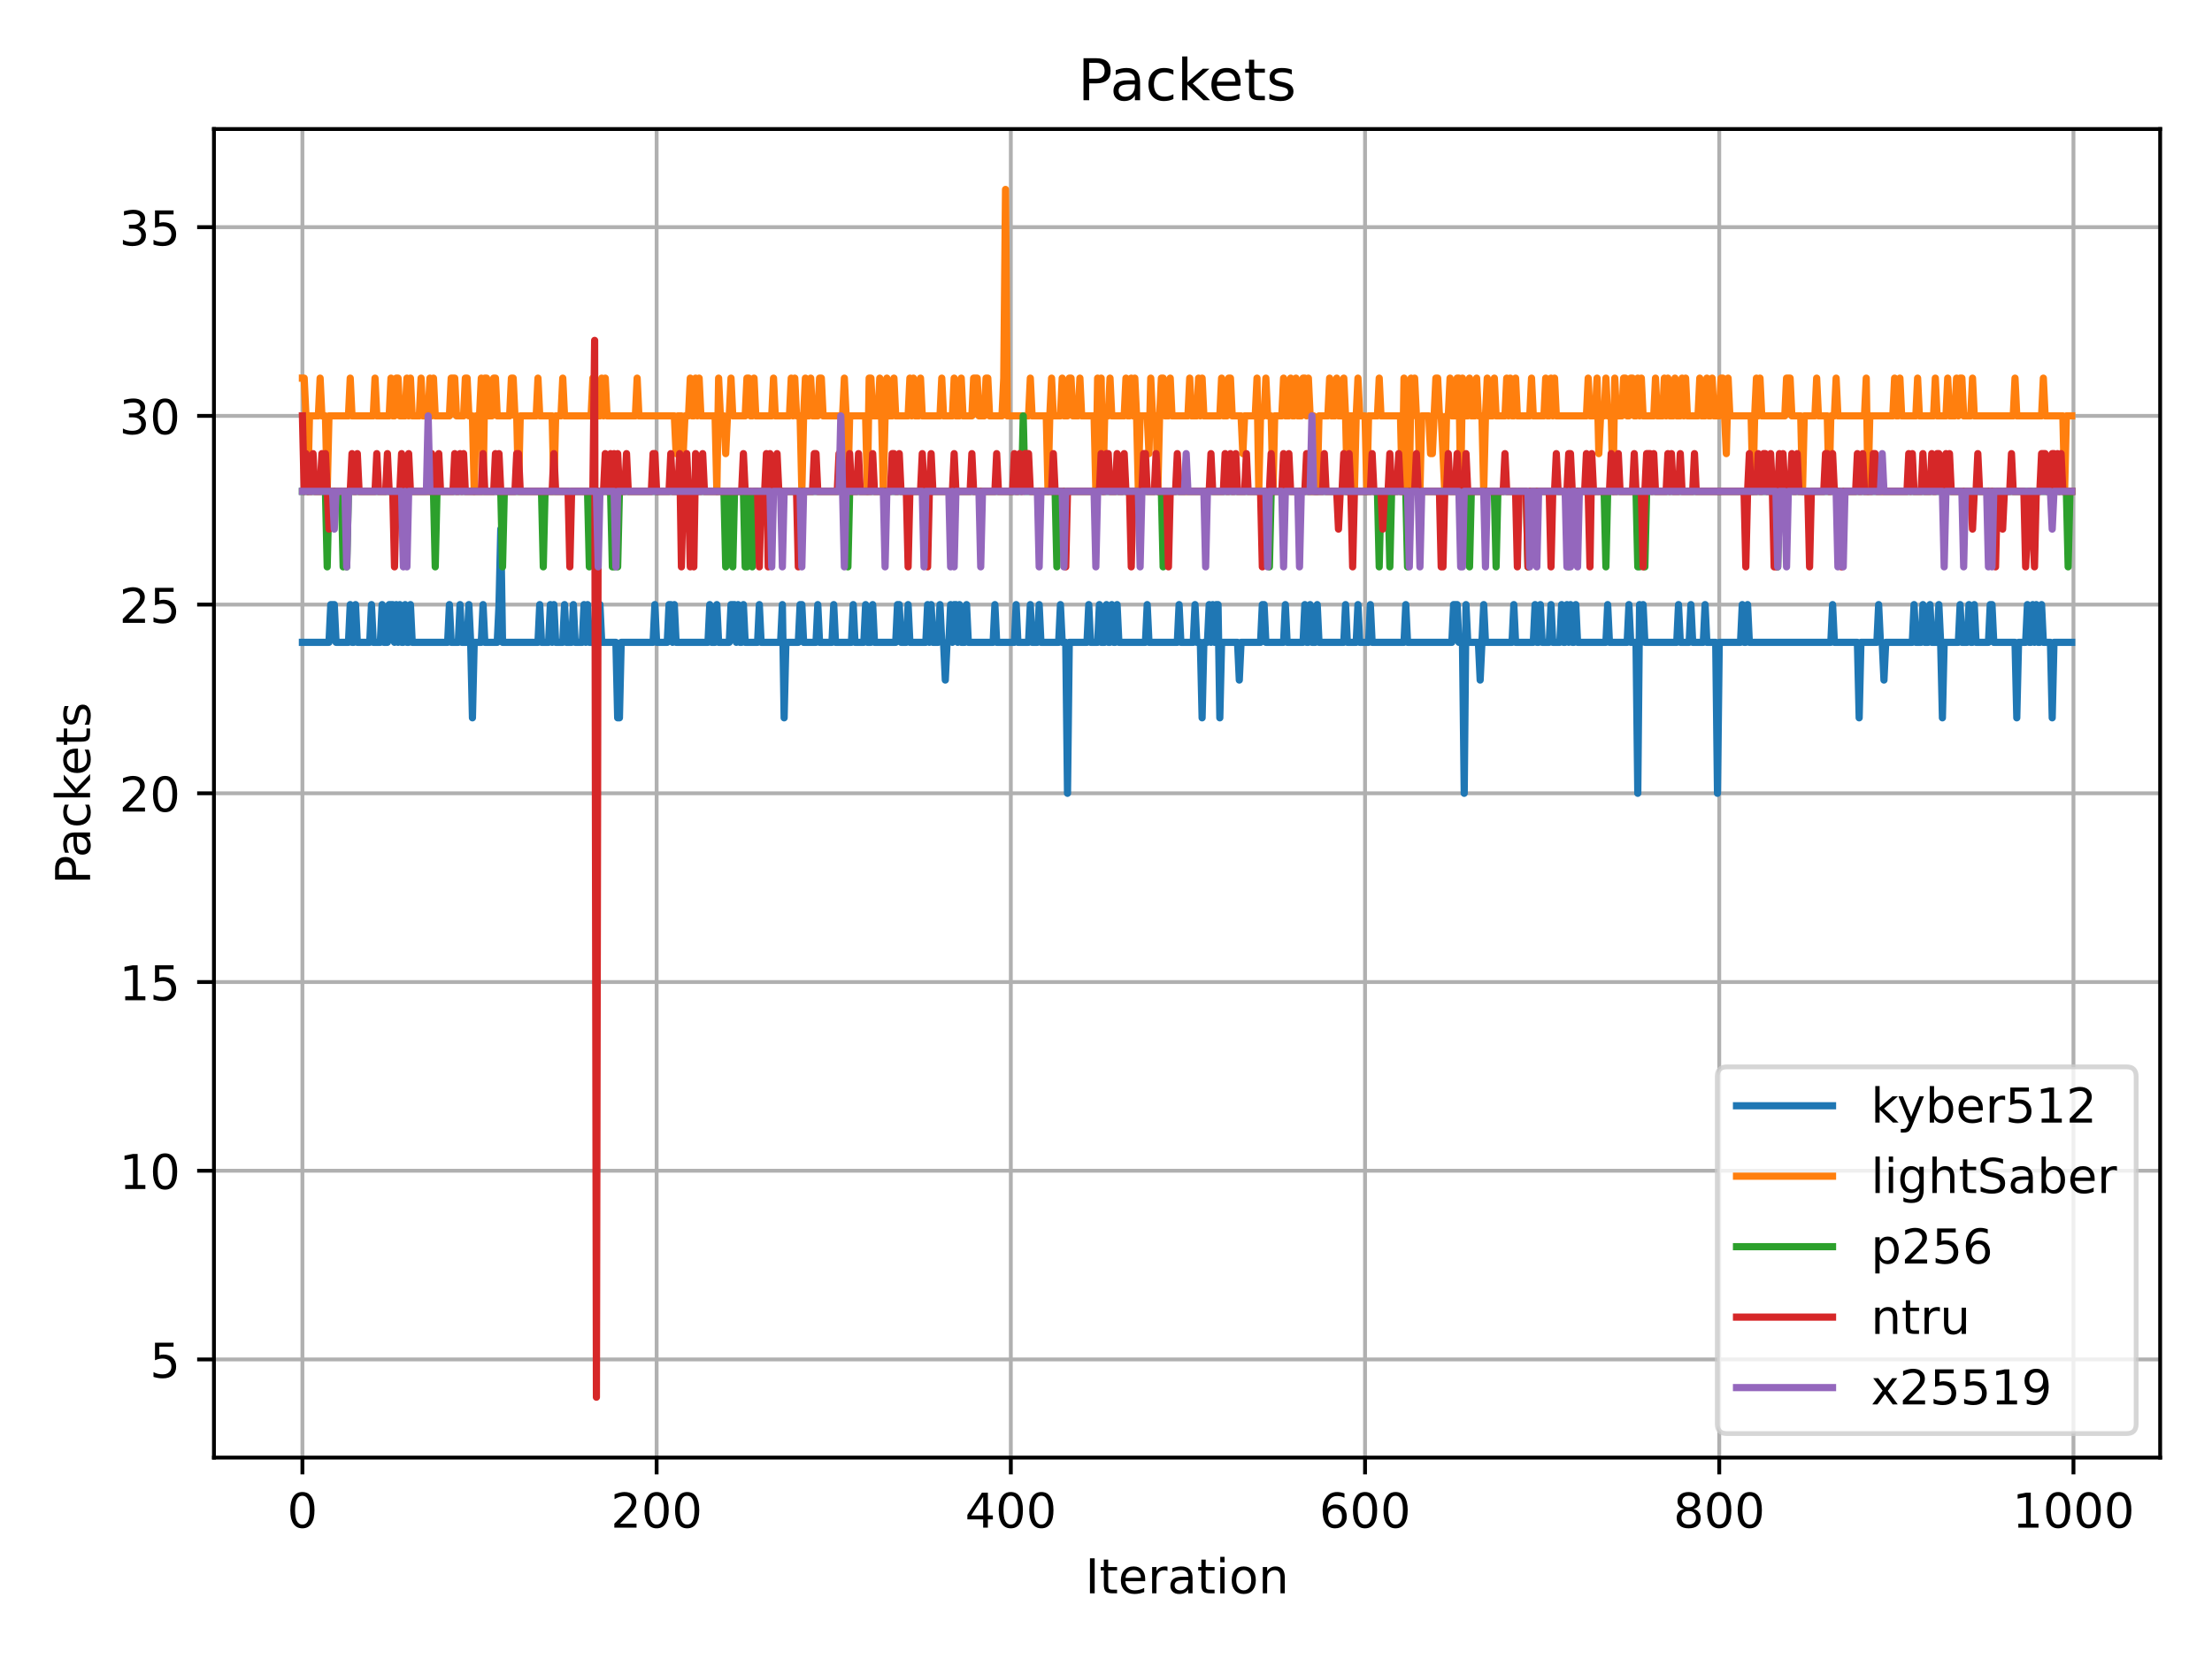 <?xml version="1.0" encoding="utf-8" standalone="no"?>
<!DOCTYPE svg PUBLIC "-//W3C//DTD SVG 1.1//EN"
  "http://www.w3.org/Graphics/SVG/1.1/DTD/svg11.dtd">
<!-- Created with matplotlib (https://matplotlib.org/) -->
<svg height="345.6pt" version="1.1" viewBox="0 0 460.8 345.6" width="460.8pt" xmlns="http://www.w3.org/2000/svg" xmlns:xlink="http://www.w3.org/1999/xlink">
 <defs>
  <style type="text/css">*{stroke-linecap:butt;stroke-linejoin:round;}</style>
 </defs>
 <g id="figure_1">
  <g id="patch_1">
   <path d="M 0 345.6 
L 460.8 345.6 
L 460.8 0 
L 0 0 
z
" style="fill:#ffffff;"/>
  </g>
  <g id="axes_1">
   <g id="patch_2">
    <path d="M 44.57 303.64 
L 450 303.64 
L 450 26.88 
L 44.57 26.88 
z
" style="fill:#ffffff;"/>
   </g>
   <g id="matplotlib.axis_1">
    <g id="xtick_1">
     <g id="line2d_1">
      <path clip-path="url(#p9986621006)" d="M 62.999 303.64 
L 62.999 26.88 
" style="fill:none;stroke:#b0b0b0;stroke-linecap:square;stroke-width:0.8;"/>
     </g>
     <g id="line2d_2">
      <defs>
       <path d="M 0 0 
L 0 3.5 
" id="mf561b38c52" style="stroke:#000000;stroke-width:0.8;"/>
      </defs>
      <g>
       <use style="stroke:#000000;stroke-width:0.8;" x="62.999" xlink:href="#mf561b38c52" y="303.64"/>
      </g>
     </g>
     <g id="text_1">
      <!-- 0 -->
      <g transform="translate(59.817 318.238)scale(0.1 -0.1)">
       <defs>
        <path d="M 31.781 66.406 
Q 24.172 66.406 20.328 58.906 
Q 16.5 51.422 16.5 36.375 
Q 16.5 21.391 20.328 13.891 
Q 24.172 6.391 31.781 6.391 
Q 39.453 6.391 43.281 13.891 
Q 47.125 21.391 47.125 36.375 
Q 47.125 51.422 43.281 58.906 
Q 39.453 66.406 31.781 66.406 
z
M 31.781 74.219 
Q 44.047 74.219 50.516 64.516 
Q 56.984 54.828 56.984 36.375 
Q 56.984 17.969 50.516 8.266 
Q 44.047 -1.422 31.781 -1.422 
Q 19.531 -1.422 13.062 8.266 
Q 6.594 17.969 6.594 36.375 
Q 6.594 54.828 13.062 64.516 
Q 19.531 74.219 31.781 74.219 
z
" id="DejaVuSans-48"/>
       </defs>
       <use xlink:href="#DejaVuSans-48"/>
      </g>
     </g>
    </g>
    <g id="xtick_2">
     <g id="line2d_3">
      <path clip-path="url(#p9986621006)" d="M 136.787 303.64 
L 136.787 26.88 
" style="fill:none;stroke:#b0b0b0;stroke-linecap:square;stroke-width:0.8;"/>
     </g>
     <g id="line2d_4">
      <g>
       <use style="stroke:#000000;stroke-width:0.8;" x="136.787" xlink:href="#mf561b38c52" y="303.64"/>
      </g>
     </g>
     <g id="text_2">
      <!-- 200 -->
      <g transform="translate(127.243 318.238)scale(0.1 -0.1)">
       <defs>
        <path d="M 19.188 8.297 
L 53.609 8.297 
L 53.609 0 
L 7.328 0 
L 7.328 8.297 
Q 12.938 14.109 22.625 23.891 
Q 32.328 33.688 34.812 36.531 
Q 39.547 41.844 41.422 45.531 
Q 43.312 49.219 43.312 52.781 
Q 43.312 58.594 39.234 62.25 
Q 35.156 65.922 28.609 65.922 
Q 23.969 65.922 18.812 64.312 
Q 13.672 62.703 7.812 59.422 
L 7.812 69.391 
Q 13.766 71.781 18.938 73 
Q 24.125 74.219 28.422 74.219 
Q 39.75 74.219 46.484 68.547 
Q 53.219 62.891 53.219 53.422 
Q 53.219 48.922 51.531 44.891 
Q 49.859 40.875 45.406 35.406 
Q 44.188 33.984 37.641 27.219 
Q 31.109 20.453 19.188 8.297 
z
" id="DejaVuSans-50"/>
       </defs>
       <use xlink:href="#DejaVuSans-50"/>
       <use x="63.623" xlink:href="#DejaVuSans-48"/>
       <use x="127.246" xlink:href="#DejaVuSans-48"/>
      </g>
     </g>
    </g>
    <g id="xtick_3">
     <g id="line2d_5">
      <path clip-path="url(#p9986621006)" d="M 210.575 303.64 
L 210.575 26.88 
" style="fill:none;stroke:#b0b0b0;stroke-linecap:square;stroke-width:0.8;"/>
     </g>
     <g id="line2d_6">
      <g>
       <use style="stroke:#000000;stroke-width:0.8;" x="210.575" xlink:href="#mf561b38c52" y="303.64"/>
      </g>
     </g>
     <g id="text_3">
      <!-- 400 -->
      <g transform="translate(201.032 318.238)scale(0.1 -0.1)">
       <defs>
        <path d="M 37.797 64.312 
L 12.891 25.391 
L 37.797 25.391 
z
M 35.203 72.906 
L 47.609 72.906 
L 47.609 25.391 
L 58.016 25.391 
L 58.016 17.188 
L 47.609 17.188 
L 47.609 0 
L 37.797 0 
L 37.797 17.188 
L 4.891 17.188 
L 4.891 26.703 
z
" id="DejaVuSans-52"/>
       </defs>
       <use xlink:href="#DejaVuSans-52"/>
       <use x="63.623" xlink:href="#DejaVuSans-48"/>
       <use x="127.246" xlink:href="#DejaVuSans-48"/>
      </g>
     </g>
    </g>
    <g id="xtick_4">
     <g id="line2d_7">
      <path clip-path="url(#p9986621006)" d="M 284.364 303.64 
L 284.364 26.88 
" style="fill:none;stroke:#b0b0b0;stroke-linecap:square;stroke-width:0.8;"/>
     </g>
     <g id="line2d_8">
      <g>
       <use style="stroke:#000000;stroke-width:0.8;" x="284.364" xlink:href="#mf561b38c52" y="303.64"/>
      </g>
     </g>
     <g id="text_4">
      <!-- 600 -->
      <g transform="translate(274.82 318.238)scale(0.1 -0.1)">
       <defs>
        <path d="M 33.016 40.375 
Q 26.375 40.375 22.484 35.828 
Q 18.609 31.297 18.609 23.391 
Q 18.609 15.531 22.484 10.953 
Q 26.375 6.391 33.016 6.391 
Q 39.656 6.391 43.531 10.953 
Q 47.406 15.531 47.406 23.391 
Q 47.406 31.297 43.531 35.828 
Q 39.656 40.375 33.016 40.375 
z
M 52.594 71.297 
L 52.594 62.312 
Q 48.875 64.062 45.094 64.984 
Q 41.312 65.922 37.594 65.922 
Q 27.828 65.922 22.672 59.328 
Q 17.531 52.734 16.797 39.406 
Q 19.672 43.656 24.016 45.922 
Q 28.375 48.188 33.594 48.188 
Q 44.578 48.188 50.953 41.516 
Q 57.328 34.859 57.328 23.391 
Q 57.328 12.156 50.688 5.359 
Q 44.047 -1.422 33.016 -1.422 
Q 20.359 -1.422 13.672 8.266 
Q 6.984 17.969 6.984 36.375 
Q 6.984 53.656 15.188 63.938 
Q 23.391 74.219 37.203 74.219 
Q 40.922 74.219 44.703 73.484 
Q 48.484 72.75 52.594 71.297 
z
" id="DejaVuSans-54"/>
       </defs>
       <use xlink:href="#DejaVuSans-54"/>
       <use x="63.623" xlink:href="#DejaVuSans-48"/>
       <use x="127.246" xlink:href="#DejaVuSans-48"/>
      </g>
     </g>
    </g>
    <g id="xtick_5">
     <g id="line2d_9">
      <path clip-path="url(#p9986621006)" d="M 358.152 303.64 
L 358.152 26.88 
" style="fill:none;stroke:#b0b0b0;stroke-linecap:square;stroke-width:0.8;"/>
     </g>
     <g id="line2d_10">
      <g>
       <use style="stroke:#000000;stroke-width:0.8;" x="358.152" xlink:href="#mf561b38c52" y="303.64"/>
      </g>
     </g>
     <g id="text_5">
      <!-- 800 -->
      <g transform="translate(348.608 318.238)scale(0.1 -0.1)">
       <defs>
        <path d="M 31.781 34.625 
Q 24.75 34.625 20.719 30.859 
Q 16.703 27.094 16.703 20.516 
Q 16.703 13.922 20.719 10.156 
Q 24.75 6.391 31.781 6.391 
Q 38.812 6.391 42.859 10.172 
Q 46.922 13.969 46.922 20.516 
Q 46.922 27.094 42.891 30.859 
Q 38.875 34.625 31.781 34.625 
z
M 21.922 38.812 
Q 15.578 40.375 12.031 44.719 
Q 8.5 49.078 8.5 55.328 
Q 8.5 64.062 14.719 69.141 
Q 20.953 74.219 31.781 74.219 
Q 42.672 74.219 48.875 69.141 
Q 55.078 64.062 55.078 55.328 
Q 55.078 49.078 51.531 44.719 
Q 48 40.375 41.703 38.812 
Q 48.828 37.156 52.797 32.312 
Q 56.781 27.484 56.781 20.516 
Q 56.781 9.906 50.312 4.234 
Q 43.844 -1.422 31.781 -1.422 
Q 19.734 -1.422 13.25 4.234 
Q 6.781 9.906 6.781 20.516 
Q 6.781 27.484 10.781 32.312 
Q 14.797 37.156 21.922 38.812 
z
M 18.312 54.391 
Q 18.312 48.734 21.844 45.562 
Q 25.391 42.391 31.781 42.391 
Q 38.141 42.391 41.719 45.562 
Q 45.312 48.734 45.312 54.391 
Q 45.312 60.062 41.719 63.234 
Q 38.141 66.406 31.781 66.406 
Q 25.391 66.406 21.844 63.234 
Q 18.312 60.062 18.312 54.391 
z
" id="DejaVuSans-56"/>
       </defs>
       <use xlink:href="#DejaVuSans-56"/>
       <use x="63.623" xlink:href="#DejaVuSans-48"/>
       <use x="127.246" xlink:href="#DejaVuSans-48"/>
      </g>
     </g>
    </g>
    <g id="xtick_6">
     <g id="line2d_11">
      <path clip-path="url(#p9986621006)" d="M 431.94 303.64 
L 431.94 26.88 
" style="fill:none;stroke:#b0b0b0;stroke-linecap:square;stroke-width:0.8;"/>
     </g>
     <g id="line2d_12">
      <g>
       <use style="stroke:#000000;stroke-width:0.8;" x="431.94" xlink:href="#mf561b38c52" y="303.64"/>
      </g>
     </g>
     <g id="text_6">
      <!-- 1000 -->
      <g transform="translate(419.215 318.238)scale(0.1 -0.1)">
       <defs>
        <path d="M 12.406 8.297 
L 28.516 8.297 
L 28.516 63.922 
L 10.984 60.406 
L 10.984 69.391 
L 28.422 72.906 
L 38.281 72.906 
L 38.281 8.297 
L 54.391 8.297 
L 54.391 0 
L 12.406 0 
z
" id="DejaVuSans-49"/>
       </defs>
       <use xlink:href="#DejaVuSans-49"/>
       <use x="63.623" xlink:href="#DejaVuSans-48"/>
       <use x="127.246" xlink:href="#DejaVuSans-48"/>
       <use x="190.869" xlink:href="#DejaVuSans-48"/>
      </g>
     </g>
    </g>
    <g id="text_7">
     <!-- Iteration -->
     <g transform="translate(226.076 331.917)scale(0.1 -0.1)">
      <defs>
       <path d="M 9.812 72.906 
L 19.672 72.906 
L 19.672 0 
L 9.812 0 
z
" id="DejaVuSans-73"/>
       <path d="M 18.312 70.219 
L 18.312 54.688 
L 36.812 54.688 
L 36.812 47.703 
L 18.312 47.703 
L 18.312 18.016 
Q 18.312 11.328 20.141 9.422 
Q 21.969 7.516 27.594 7.516 
L 36.812 7.516 
L 36.812 0 
L 27.594 0 
Q 17.188 0 13.234 3.875 
Q 9.281 7.766 9.281 18.016 
L 9.281 47.703 
L 2.688 47.703 
L 2.688 54.688 
L 9.281 54.688 
L 9.281 70.219 
z
" id="DejaVuSans-116"/>
       <path d="M 56.203 29.594 
L 56.203 25.203 
L 14.891 25.203 
Q 15.484 15.922 20.484 11.062 
Q 25.484 6.203 34.422 6.203 
Q 39.594 6.203 44.453 7.469 
Q 49.312 8.734 54.109 11.281 
L 54.109 2.781 
Q 49.266 0.734 44.188 -0.344 
Q 39.109 -1.422 33.891 -1.422 
Q 20.797 -1.422 13.156 6.188 
Q 5.516 13.812 5.516 26.812 
Q 5.516 40.234 12.766 48.109 
Q 20.016 56 32.328 56 
Q 43.359 56 49.781 48.891 
Q 56.203 41.797 56.203 29.594 
z
M 47.219 32.234 
Q 47.125 39.594 43.094 43.984 
Q 39.062 48.391 32.422 48.391 
Q 24.906 48.391 20.391 44.141 
Q 15.875 39.891 15.188 32.172 
z
" id="DejaVuSans-101"/>
       <path d="M 41.109 46.297 
Q 39.594 47.172 37.812 47.578 
Q 36.031 48 33.891 48 
Q 26.266 48 22.188 43.047 
Q 18.109 38.094 18.109 28.812 
L 18.109 0 
L 9.078 0 
L 9.078 54.688 
L 18.109 54.688 
L 18.109 46.188 
Q 20.953 51.172 25.484 53.578 
Q 30.031 56 36.531 56 
Q 37.453 56 38.578 55.875 
Q 39.703 55.766 41.062 55.516 
z
" id="DejaVuSans-114"/>
       <path d="M 34.281 27.484 
Q 23.391 27.484 19.188 25 
Q 14.984 22.516 14.984 16.5 
Q 14.984 11.719 18.141 8.906 
Q 21.297 6.109 26.703 6.109 
Q 34.188 6.109 38.703 11.406 
Q 43.219 16.703 43.219 25.484 
L 43.219 27.484 
z
M 52.203 31.203 
L 52.203 0 
L 43.219 0 
L 43.219 8.297 
Q 40.141 3.328 35.547 0.953 
Q 30.953 -1.422 24.312 -1.422 
Q 15.922 -1.422 10.953 3.297 
Q 6 8.016 6 15.922 
Q 6 25.141 12.172 29.828 
Q 18.359 34.516 30.609 34.516 
L 43.219 34.516 
L 43.219 35.406 
Q 43.219 41.609 39.141 45 
Q 35.062 48.391 27.688 48.391 
Q 23 48.391 18.547 47.266 
Q 14.109 46.141 10.016 43.891 
L 10.016 52.203 
Q 14.938 54.109 19.578 55.047 
Q 24.219 56 28.609 56 
Q 40.484 56 46.344 49.844 
Q 52.203 43.703 52.203 31.203 
z
" id="DejaVuSans-97"/>
       <path d="M 9.422 54.688 
L 18.406 54.688 
L 18.406 0 
L 9.422 0 
z
M 9.422 75.984 
L 18.406 75.984 
L 18.406 64.594 
L 9.422 64.594 
z
" id="DejaVuSans-105"/>
       <path d="M 30.609 48.391 
Q 23.391 48.391 19.188 42.75 
Q 14.984 37.109 14.984 27.297 
Q 14.984 17.484 19.156 11.844 
Q 23.344 6.203 30.609 6.203 
Q 37.797 6.203 41.984 11.859 
Q 46.188 17.531 46.188 27.297 
Q 46.188 37.016 41.984 42.703 
Q 37.797 48.391 30.609 48.391 
z
M 30.609 56 
Q 42.328 56 49.016 48.375 
Q 55.719 40.766 55.719 27.297 
Q 55.719 13.875 49.016 6.219 
Q 42.328 -1.422 30.609 -1.422 
Q 18.844 -1.422 12.172 6.219 
Q 5.516 13.875 5.516 27.297 
Q 5.516 40.766 12.172 48.375 
Q 18.844 56 30.609 56 
z
" id="DejaVuSans-111"/>
       <path d="M 54.891 33.016 
L 54.891 0 
L 45.906 0 
L 45.906 32.719 
Q 45.906 40.484 42.875 44.328 
Q 39.844 48.188 33.797 48.188 
Q 26.516 48.188 22.312 43.547 
Q 18.109 38.922 18.109 30.906 
L 18.109 0 
L 9.078 0 
L 9.078 54.688 
L 18.109 54.688 
L 18.109 46.188 
Q 21.344 51.125 25.703 53.562 
Q 30.078 56 35.797 56 
Q 45.219 56 50.047 50.172 
Q 54.891 44.344 54.891 33.016 
z
" id="DejaVuSans-110"/>
      </defs>
      <use xlink:href="#DejaVuSans-73"/>
      <use x="29.492" xlink:href="#DejaVuSans-116"/>
      <use x="68.701" xlink:href="#DejaVuSans-101"/>
      <use x="130.225" xlink:href="#DejaVuSans-114"/>
      <use x="171.338" xlink:href="#DejaVuSans-97"/>
      <use x="232.617" xlink:href="#DejaVuSans-116"/>
      <use x="271.826" xlink:href="#DejaVuSans-105"/>
      <use x="299.609" xlink:href="#DejaVuSans-111"/>
      <use x="360.791" xlink:href="#DejaVuSans-110"/>
     </g>
    </g>
   </g>
   <g id="matplotlib.axis_2">
    <g id="ytick_1">
     <g id="line2d_13">
      <path clip-path="url(#p9986621006)" d="M 44.57 283.197 
L 450 283.197 
" style="fill:none;stroke:#b0b0b0;stroke-linecap:square;stroke-width:0.8;"/>
     </g>
     <g id="line2d_14">
      <defs>
       <path d="M 0 0 
L -3.5 0 
" id="m80799deb77" style="stroke:#000000;stroke-width:0.8;"/>
      </defs>
      <g>
       <use style="stroke:#000000;stroke-width:0.8;" x="44.57" xlink:href="#m80799deb77" y="283.197"/>
      </g>
     </g>
     <g id="text_8">
      <!-- 5 -->
      <g transform="translate(31.207 286.997)scale(0.1 -0.1)">
       <defs>
        <path d="M 10.797 72.906 
L 49.516 72.906 
L 49.516 64.594 
L 19.828 64.594 
L 19.828 46.734 
Q 21.969 47.469 24.109 47.828 
Q 26.266 48.188 28.422 48.188 
Q 40.625 48.188 47.75 41.5 
Q 54.891 34.812 54.891 23.391 
Q 54.891 11.625 47.562 5.094 
Q 40.234 -1.422 26.906 -1.422 
Q 22.312 -1.422 17.547 -0.641 
Q 12.797 0.141 7.719 1.703 
L 7.719 11.625 
Q 12.109 9.234 16.797 8.062 
Q 21.484 6.891 26.703 6.891 
Q 35.156 6.891 40.078 11.328 
Q 45.016 15.766 45.016 23.391 
Q 45.016 31 40.078 35.438 
Q 35.156 39.891 26.703 39.891 
Q 22.75 39.891 18.812 39.016 
Q 14.891 38.141 10.797 36.281 
z
" id="DejaVuSans-53"/>
       </defs>
       <use xlink:href="#DejaVuSans-53"/>
      </g>
     </g>
    </g>
    <g id="ytick_2">
     <g id="line2d_15">
      <path clip-path="url(#p9986621006)" d="M 44.57 243.885 
L 450 243.885 
" style="fill:none;stroke:#b0b0b0;stroke-linecap:square;stroke-width:0.8;"/>
     </g>
     <g id="line2d_16">
      <g>
       <use style="stroke:#000000;stroke-width:0.8;" x="44.57" xlink:href="#m80799deb77" y="243.885"/>
      </g>
     </g>
     <g id="text_9">
      <!-- 10 -->
      <g transform="translate(24.845 247.684)scale(0.1 -0.1)">
       <use xlink:href="#DejaVuSans-49"/>
       <use x="63.623" xlink:href="#DejaVuSans-48"/>
      </g>
     </g>
    </g>
    <g id="ytick_3">
     <g id="line2d_17">
      <path clip-path="url(#p9986621006)" d="M 44.57 204.572 
L 450 204.572 
" style="fill:none;stroke:#b0b0b0;stroke-linecap:square;stroke-width:0.8;"/>
     </g>
     <g id="line2d_18">
      <g>
       <use style="stroke:#000000;stroke-width:0.8;" x="44.57" xlink:href="#m80799deb77" y="204.572"/>
      </g>
     </g>
     <g id="text_10">
      <!-- 15 -->
      <g transform="translate(24.845 208.372)scale(0.1 -0.1)">
       <use xlink:href="#DejaVuSans-49"/>
       <use x="63.623" xlink:href="#DejaVuSans-53"/>
      </g>
     </g>
    </g>
    <g id="ytick_4">
     <g id="line2d_19">
      <path clip-path="url(#p9986621006)" d="M 44.57 165.26 
L 450 165.26 
" style="fill:none;stroke:#b0b0b0;stroke-linecap:square;stroke-width:0.8;"/>
     </g>
     <g id="line2d_20">
      <g>
       <use style="stroke:#000000;stroke-width:0.8;" x="44.57" xlink:href="#m80799deb77" y="165.26"/>
      </g>
     </g>
     <g id="text_11">
      <!-- 20 -->
      <g transform="translate(24.845 169.059)scale(0.1 -0.1)">
       <use xlink:href="#DejaVuSans-50"/>
       <use x="63.623" xlink:href="#DejaVuSans-48"/>
      </g>
     </g>
    </g>
    <g id="ytick_5">
     <g id="line2d_21">
      <path clip-path="url(#p9986621006)" d="M 44.57 125.948 
L 450 125.948 
" style="fill:none;stroke:#b0b0b0;stroke-linecap:square;stroke-width:0.8;"/>
     </g>
     <g id="line2d_22">
      <g>
       <use style="stroke:#000000;stroke-width:0.8;" x="44.57" xlink:href="#m80799deb77" y="125.948"/>
      </g>
     </g>
     <g id="text_12">
      <!-- 25 -->
      <g transform="translate(24.845 129.747)scale(0.1 -0.1)">
       <use xlink:href="#DejaVuSans-50"/>
       <use x="63.623" xlink:href="#DejaVuSans-53"/>
      </g>
     </g>
    </g>
    <g id="ytick_6">
     <g id="line2d_23">
      <path clip-path="url(#p9986621006)" d="M 44.57 86.635 
L 450 86.635 
" style="fill:none;stroke:#b0b0b0;stroke-linecap:square;stroke-width:0.8;"/>
     </g>
     <g id="line2d_24">
      <g>
       <use style="stroke:#000000;stroke-width:0.8;" x="44.57" xlink:href="#m80799deb77" y="86.635"/>
      </g>
     </g>
     <g id="text_13">
      <!-- 30 -->
      <g transform="translate(24.845 90.434)scale(0.1 -0.1)">
       <defs>
        <path d="M 40.578 39.312 
Q 47.656 37.797 51.625 33 
Q 55.609 28.219 55.609 21.188 
Q 55.609 10.406 48.188 4.484 
Q 40.766 -1.422 27.094 -1.422 
Q 22.516 -1.422 17.656 -0.516 
Q 12.797 0.391 7.625 2.203 
L 7.625 11.719 
Q 11.719 9.328 16.594 8.109 
Q 21.484 6.891 26.812 6.891 
Q 36.078 6.891 40.938 10.547 
Q 45.797 14.203 45.797 21.188 
Q 45.797 27.641 41.281 31.266 
Q 36.766 34.906 28.719 34.906 
L 20.219 34.906 
L 20.219 43.016 
L 29.109 43.016 
Q 36.375 43.016 40.234 45.922 
Q 44.094 48.828 44.094 54.297 
Q 44.094 59.906 40.109 62.906 
Q 36.141 65.922 28.719 65.922 
Q 24.656 65.922 20.016 65.031 
Q 15.375 64.156 9.812 62.312 
L 9.812 71.094 
Q 15.438 72.656 20.344 73.438 
Q 25.25 74.219 29.594 74.219 
Q 40.828 74.219 47.359 69.109 
Q 53.906 64.016 53.906 55.328 
Q 53.906 49.266 50.438 45.094 
Q 46.969 40.922 40.578 39.312 
z
" id="DejaVuSans-51"/>
       </defs>
       <use xlink:href="#DejaVuSans-51"/>
       <use x="63.623" xlink:href="#DejaVuSans-48"/>
      </g>
     </g>
    </g>
    <g id="ytick_7">
     <g id="line2d_25">
      <path clip-path="url(#p9986621006)" d="M 44.57 47.322 
L 450 47.322 
" style="fill:none;stroke:#b0b0b0;stroke-linecap:square;stroke-width:0.8;"/>
     </g>
     <g id="line2d_26">
      <g>
       <use style="stroke:#000000;stroke-width:0.8;" x="44.57" xlink:href="#m80799deb77" y="47.322"/>
      </g>
     </g>
     <g id="text_14">
      <!-- 35 -->
      <g transform="translate(24.845 51.122)scale(0.1 -0.1)">
       <use xlink:href="#DejaVuSans-51"/>
       <use x="63.623" xlink:href="#DejaVuSans-53"/>
      </g>
     </g>
    </g>
    <g id="text_15">
     <!-- Packets -->
     <g transform="translate(18.765 184.219)rotate(-90)scale(0.1 -0.1)">
      <defs>
       <path d="M 19.672 64.797 
L 19.672 37.406 
L 32.078 37.406 
Q 38.969 37.406 42.719 40.969 
Q 46.484 44.531 46.484 51.125 
Q 46.484 57.672 42.719 61.234 
Q 38.969 64.797 32.078 64.797 
z
M 9.812 72.906 
L 32.078 72.906 
Q 44.344 72.906 50.609 67.359 
Q 56.891 61.812 56.891 51.125 
Q 56.891 40.328 50.609 34.812 
Q 44.344 29.297 32.078 29.297 
L 19.672 29.297 
L 19.672 0 
L 9.812 0 
z
" id="DejaVuSans-80"/>
       <path d="M 48.781 52.594 
L 48.781 44.188 
Q 44.969 46.297 41.141 47.344 
Q 37.312 48.391 33.406 48.391 
Q 24.656 48.391 19.812 42.844 
Q 14.984 37.312 14.984 27.297 
Q 14.984 17.281 19.812 11.734 
Q 24.656 6.203 33.406 6.203 
Q 37.312 6.203 41.141 7.25 
Q 44.969 8.297 48.781 10.406 
L 48.781 2.094 
Q 45.016 0.344 40.984 -0.531 
Q 36.969 -1.422 32.422 -1.422 
Q 20.062 -1.422 12.781 6.344 
Q 5.516 14.109 5.516 27.297 
Q 5.516 40.672 12.859 48.328 
Q 20.219 56 33.016 56 
Q 37.156 56 41.109 55.141 
Q 45.062 54.297 48.781 52.594 
z
" id="DejaVuSans-99"/>
       <path d="M 9.078 75.984 
L 18.109 75.984 
L 18.109 31.109 
L 44.922 54.688 
L 56.391 54.688 
L 27.391 29.109 
L 57.625 0 
L 45.906 0 
L 18.109 26.703 
L 18.109 0 
L 9.078 0 
z
" id="DejaVuSans-107"/>
       <path d="M 44.281 53.078 
L 44.281 44.578 
Q 40.484 46.531 36.375 47.5 
Q 32.281 48.484 27.875 48.484 
Q 21.188 48.484 17.844 46.438 
Q 14.5 44.391 14.5 40.281 
Q 14.5 37.156 16.891 35.375 
Q 19.281 33.594 26.516 31.984 
L 29.594 31.297 
Q 39.156 29.25 43.188 25.516 
Q 47.219 21.781 47.219 15.094 
Q 47.219 7.469 41.188 3.016 
Q 35.156 -1.422 24.609 -1.422 
Q 20.219 -1.422 15.453 -0.562 
Q 10.688 0.297 5.422 2 
L 5.422 11.281 
Q 10.406 8.688 15.234 7.391 
Q 20.062 6.109 24.812 6.109 
Q 31.156 6.109 34.562 8.281 
Q 37.984 10.453 37.984 14.406 
Q 37.984 18.062 35.516 20.016 
Q 33.062 21.969 24.703 23.781 
L 21.578 24.516 
Q 13.234 26.266 9.516 29.906 
Q 5.812 33.547 5.812 39.891 
Q 5.812 47.609 11.281 51.797 
Q 16.75 56 26.812 56 
Q 31.781 56 36.172 55.266 
Q 40.578 54.547 44.281 53.078 
z
" id="DejaVuSans-115"/>
      </defs>
      <use xlink:href="#DejaVuSans-80"/>
      <use x="55.803" xlink:href="#DejaVuSans-97"/>
      <use x="117.082" xlink:href="#DejaVuSans-99"/>
      <use x="172.062" xlink:href="#DejaVuSans-107"/>
      <use x="226.348" xlink:href="#DejaVuSans-101"/>
      <use x="287.871" xlink:href="#DejaVuSans-116"/>
      <use x="327.08" xlink:href="#DejaVuSans-115"/>
     </g>
    </g>
   </g>
   <g id="line2d_27">
    <path clip-path="url(#p9986621006)" d="M 62.999 133.81 
L 68.533 133.81 
L 68.902 125.948 
L 69.64 125.948 
L 70.009 133.81 
L 72.591 133.81 
L 72.96 125.948 
L 73.329 133.81 
L 73.698 133.81 
L 74.067 125.948 
L 74.436 133.81 
L 77.018 133.81 
L 77.387 125.948 
L 77.756 133.81 
L 79.232 133.81 
L 79.601 125.948 
L 79.97 133.81 
L 80.708 133.81 
L 81.077 125.948 
L 81.815 125.948 
L 82.184 133.81 
L 82.553 125.948 
L 82.921 133.81 
L 83.29 125.948 
L 83.659 133.81 
L 84.028 133.81 
L 84.397 125.948 
L 84.766 133.81 
L 85.135 133.81 
L 85.504 125.948 
L 85.873 133.81 
L 93.252 133.81 
L 93.621 125.948 
L 93.99 133.81 
L 95.466 133.81 
L 95.834 125.948 
L 96.203 133.81 
L 97.31 133.81 
L 97.679 125.948 
L 98.048 133.81 
L 98.417 149.535 
L 98.786 133.81 
L 100.262 133.81 
L 100.631 125.948 
L 101 133.81 
L 103.582 133.81 
L 103.951 125.948 
L 104.32 110.222 
L 104.689 133.81 
L 112.068 133.81 
L 112.437 125.948 
L 112.806 133.81 
L 114.282 133.81 
L 114.65 125.948 
L 115.019 133.81 
L 115.388 125.948 
L 115.757 133.81 
L 117.233 133.81 
L 117.602 125.948 
L 117.971 133.81 
L 119.078 133.81 
L 119.447 125.948 
L 119.816 133.81 
L 121.291 133.81 
L 121.66 125.948 
L 122.029 133.81 
L 122.398 125.948 
L 122.767 133.81 
L 124.243 133.81 
L 124.612 125.948 
L 124.981 125.948 
L 125.35 133.81 
L 128.301 133.81 
L 128.67 149.535 
L 129.039 149.535 
L 129.408 133.81 
L 136.049 133.81 
L 136.418 125.948 
L 136.787 133.81 
L 139.001 133.81 
L 139.37 125.948 
L 139.739 125.948 
L 140.107 133.81 
L 140.476 125.948 
L 140.845 133.81 
L 147.486 133.81 
L 147.855 125.948 
L 148.224 133.81 
L 148.962 133.81 
L 149.331 125.948 
L 149.7 133.81 
L 151.914 133.81 
L 152.283 125.948 
L 153.02 125.948 
L 153.389 133.81 
L 153.758 125.948 
L 154.127 133.81 
L 154.496 133.81 
L 154.865 125.948 
L 155.234 133.81 
L 157.817 133.81 
L 158.186 125.948 
L 158.555 133.81 
L 162.613 133.81 
L 162.982 125.948 
L 163.351 149.535 
L 163.72 133.81 
L 166.302 133.81 
L 166.671 125.948 
L 167.04 125.948 
L 167.409 133.81 
L 169.992 133.81 
L 170.361 125.948 
L 170.73 133.81 
L 173.312 133.81 
L 173.681 125.948 
L 174.05 133.81 
L 177.371 133.81 
L 177.739 125.948 
L 178.108 133.81 
L 179.953 133.81 
L 180.322 125.948 
L 180.691 133.81 
L 181.429 133.81 
L 181.798 125.948 
L 182.167 133.81 
L 186.594 133.81 
L 186.963 125.948 
L 187.332 125.948 
L 187.701 133.81 
L 188.808 133.81 
L 189.177 125.948 
L 189.546 133.81 
L 192.866 133.81 
L 193.235 125.948 
L 193.604 133.81 
L 193.973 125.948 
L 194.342 133.81 
L 195.449 133.81 
L 195.818 125.948 
L 196.187 133.81 
L 196.556 133.81 
L 196.924 141.673 
L 197.293 133.81 
L 197.662 133.81 
L 198.031 125.948 
L 198.4 133.81 
L 198.769 125.948 
L 199.138 125.948 
L 199.507 133.81 
L 199.876 125.948 
L 200.245 133.81 
L 200.983 133.81 
L 201.352 125.948 
L 201.721 133.81 
L 206.886 133.81 
L 207.255 125.948 
L 207.624 133.81 
L 211.313 133.81 
L 211.682 125.948 
L 212.051 133.81 
L 214.265 133.81 
L 214.634 125.948 
L 215.003 133.81 
L 216.109 133.81 
L 216.478 125.948 
L 216.847 133.81 
L 220.537 133.81 
L 220.906 125.948 
L 221.275 133.81 
L 222.012 133.81 
L 222.381 165.26 
L 222.75 133.81 
L 226.44 133.81 
L 226.809 125.948 
L 227.178 133.81 
L 228.653 133.81 
L 229.022 125.948 
L 229.391 133.81 
L 230.129 133.81 
L 230.498 125.948 
L 230.867 133.81 
L 231.236 133.81 
L 231.605 125.948 
L 231.974 133.81 
L 232.343 133.81 
L 232.712 125.948 
L 233.081 133.81 
L 238.615 133.81 
L 238.984 125.948 
L 239.353 133.81 
L 245.256 133.81 
L 245.625 125.948 
L 245.994 133.81 
L 248.576 133.81 
L 248.945 125.948 
L 249.314 133.81 
L 250.052 133.81 
L 250.421 149.535 
L 250.79 133.81 
L 251.528 133.81 
L 251.897 125.948 
L 252.266 133.81 
L 252.635 125.948 
L 253.004 133.81 
L 253.373 125.948 
L 253.741 125.948 
L 254.11 149.535 
L 254.479 133.81 
L 257.8 133.81 
L 258.169 141.673 
L 258.538 133.81 
L 262.596 133.81 
L 262.965 125.948 
L 263.334 125.948 
L 263.703 133.81 
L 267.392 133.81 
L 267.761 125.948 
L 268.13 133.81 
L 271.451 133.81 
L 271.82 125.948 
L 272.189 133.81 
L 272.558 133.81 
L 272.926 125.948 
L 273.295 133.81 
L 274.033 133.81 
L 274.402 125.948 
L 274.771 133.81 
L 279.936 133.81 
L 280.305 125.948 
L 280.674 133.81 
L 282.519 133.81 
L 282.888 125.948 
L 283.257 133.81 
L 285.102 133.81 
L 285.47 125.948 
L 285.839 133.81 
L 292.48 133.81 
L 292.849 125.948 
L 293.218 133.81 
L 302.442 133.81 
L 302.811 125.948 
L 303.549 125.948 
L 303.918 133.81 
L 304.655 133.81 
L 305.024 165.26 
L 305.393 125.948 
L 305.762 133.81 
L 307.976 133.81 
L 308.345 141.673 
L 309.083 125.948 
L 309.452 133.81 
L 314.986 133.81 
L 315.355 125.948 
L 315.724 133.81 
L 319.413 133.81 
L 319.782 125.948 
L 320.151 133.81 
L 320.52 133.81 
L 320.889 125.948 
L 321.258 133.81 
L 322.734 133.81 
L 323.103 125.948 
L 323.471 133.81 
L 324.947 133.81 
L 325.316 125.948 
L 325.685 133.81 
L 326.054 133.81 
L 326.423 125.948 
L 326.792 133.81 
L 327.161 125.948 
L 327.53 133.81 
L 327.899 133.81 
L 328.268 125.948 
L 328.637 133.81 
L 334.54 133.81 
L 334.909 125.948 
L 335.278 133.81 
L 338.967 133.81 
L 339.336 125.948 
L 339.705 133.81 
L 340.812 133.81 
L 341.181 165.26 
L 341.55 125.948 
L 341.919 133.81 
L 342.287 125.948 
L 342.656 133.81 
L 349.297 133.81 
L 349.666 125.948 
L 350.035 133.81 
L 351.88 133.81 
L 352.249 125.948 
L 352.618 133.81 
L 354.831 133.81 
L 355.2 125.948 
L 355.569 133.81 
L 357.414 133.81 
L 357.783 165.26 
L 358.152 133.81 
L 362.579 133.81 
L 362.948 125.948 
L 363.317 133.81 
L 363.686 133.81 
L 364.055 125.948 
L 364.424 133.81 
L 381.395 133.81 
L 381.764 125.948 
L 382.133 133.81 
L 386.929 133.81 
L 387.298 149.535 
L 387.667 133.81 
L 390.988 133.81 
L 391.357 125.948 
L 391.726 133.81 
L 392.095 133.81 
L 392.464 141.673 
L 392.832 133.81 
L 398.367 133.81 
L 398.736 125.948 
L 399.104 133.81 
L 400.211 133.81 
L 400.58 125.948 
L 400.949 133.81 
L 401.687 133.81 
L 402.056 125.948 
L 402.425 133.81 
L 403.532 133.81 
L 403.901 125.948 
L 404.27 133.81 
L 404.639 149.535 
L 405.008 133.81 
L 407.959 133.81 
L 408.328 125.948 
L 408.697 133.81 
L 409.804 133.81 
L 410.173 125.948 
L 410.542 133.81 
L 410.911 133.81 
L 411.28 125.948 
L 411.649 133.81 
L 414.231 133.81 
L 414.6 125.948 
L 414.969 125.948 
L 415.338 133.81 
L 419.765 133.81 
L 420.134 149.535 
L 420.503 133.81 
L 421.979 133.81 
L 422.348 125.948 
L 422.717 133.81 
L 423.086 133.81 
L 423.455 125.948 
L 423.824 133.81 
L 424.193 125.948 
L 424.561 133.81 
L 424.93 133.81 
L 425.299 125.948 
L 425.668 133.81 
L 427.144 133.81 
L 427.513 149.535 
L 427.882 133.81 
L 431.571 133.81 
L 431.571 133.81 
" style="fill:none;stroke:#1f77b4;stroke-linecap:square;stroke-width:1.5;"/>
   </g>
   <g id="line2d_28">
    <path clip-path="url(#p9986621006)" d="M 62.999 78.772 
L 63.368 78.772 
L 63.737 86.635 
L 64.105 102.36 
L 64.474 86.635 
L 66.319 86.635 
L 66.688 78.772 
L 67.057 86.635 
L 67.795 86.635 
L 68.164 102.36 
L 68.533 86.635 
L 72.591 86.635 
L 72.96 78.772 
L 73.329 86.635 
L 77.756 86.635 
L 78.125 78.772 
L 78.494 86.635 
L 81.077 86.635 
L 81.446 78.772 
L 81.815 86.635 
L 82.184 86.635 
L 82.553 78.772 
L 82.921 78.772 
L 83.29 86.635 
L 84.397 86.635 
L 84.766 78.772 
L 85.135 86.635 
L 85.504 78.772 
L 85.873 86.635 
L 87.349 86.635 
L 87.718 78.772 
L 88.087 86.635 
L 89.193 86.635 
L 89.562 78.772 
L 89.931 86.635 
L 90.3 78.772 
L 90.669 86.635 
L 93.621 86.635 
L 93.99 78.772 
L 94.728 78.772 
L 95.097 86.635 
L 96.572 86.635 
L 96.941 78.772 
L 97.31 78.772 
L 97.679 86.635 
L 98.417 86.635 
L 98.786 102.36 
L 99.155 86.635 
L 99.893 86.635 
L 100.262 78.772 
L 100.631 102.36 
L 101 78.772 
L 101.369 78.772 
L 101.738 86.635 
L 102.475 86.635 
L 102.844 78.772 
L 103.213 78.772 
L 103.582 86.635 
L 106.165 86.635 
L 106.534 78.772 
L 106.903 78.772 
L 107.272 86.635 
L 107.641 86.635 
L 108.01 102.36 
L 108.378 86.635 
L 111.699 86.635 
L 112.068 78.772 
L 112.437 86.635 
L 115.019 86.635 
L 115.388 102.36 
L 115.757 86.635 
L 116.864 86.635 
L 117.233 78.772 
L 117.602 86.635 
L 123.136 86.635 
L 123.505 78.772 
L 123.874 86.635 
L 124.981 86.635 
L 125.35 78.772 
L 125.719 86.635 
L 126.088 78.772 
L 126.457 86.635 
L 132.36 86.635 
L 132.729 78.772 
L 133.098 86.635 
L 140.476 86.635 
L 140.845 94.498 
L 141.214 86.635 
L 141.952 86.635 
L 142.321 94.498 
L 142.69 86.635 
L 143.428 86.635 
L 143.797 78.772 
L 144.166 86.635 
L 144.535 86.635 
L 144.904 78.772 
L 145.273 86.635 
L 145.642 78.772 
L 146.011 86.635 
L 148.962 86.635 
L 149.331 102.36 
L 149.7 78.772 
L 150.069 86.635 
L 150.807 86.635 
L 151.176 94.498 
L 151.545 86.635 
L 151.914 86.635 
L 152.283 78.772 
L 152.651 86.635 
L 155.234 86.635 
L 155.603 78.772 
L 155.972 78.772 
L 156.341 86.635 
L 156.71 86.635 
L 157.079 78.772 
L 157.448 86.635 
L 160.768 86.635 
L 161.137 78.772 
L 161.506 86.635 
L 164.458 86.635 
L 164.827 78.772 
L 165.195 86.635 
L 165.564 78.772 
L 165.933 86.635 
L 166.671 86.635 
L 167.04 102.36 
L 167.409 86.635 
L 167.778 78.772 
L 168.147 86.635 
L 168.516 86.635 
L 168.885 78.772 
L 169.254 86.635 
L 170.361 86.635 
L 170.73 78.772 
L 171.099 78.772 
L 171.467 86.635 
L 175.526 86.635 
L 175.895 78.772 
L 176.264 86.635 
L 176.633 102.36 
L 177.002 86.635 
L 180.322 86.635 
L 180.691 102.36 
L 181.06 78.772 
L 181.429 78.772 
L 181.798 86.635 
L 182.905 86.635 
L 183.274 78.772 
L 183.643 86.635 
L 184.012 102.36 
L 184.38 86.635 
L 184.749 78.772 
L 185.118 86.635 
L 185.856 86.635 
L 186.225 78.772 
L 186.594 86.635 
L 189.177 86.635 
L 189.546 78.772 
L 189.915 86.635 
L 190.284 78.772 
L 190.652 86.635 
L 191.39 86.635 
L 191.759 78.772 
L 192.128 86.635 
L 195.818 86.635 
L 196.187 78.772 
L 196.556 86.635 
L 198.4 86.635 
L 198.769 78.772 
L 199.138 86.635 
L 199.876 86.635 
L 200.245 78.772 
L 200.614 86.635 
L 202.459 86.635 
L 202.828 78.772 
L 203.565 78.772 
L 203.934 86.635 
L 205.041 86.635 
L 205.41 78.772 
L 205.779 78.772 
L 206.148 86.635 
L 208.731 86.635 
L 209.1 78.772 
L 209.468 39.46 
L 209.837 86.635 
L 214.265 86.635 
L 214.634 78.772 
L 215.003 86.635 
L 217.954 86.635 
L 218.323 102.36 
L 218.692 86.635 
L 219.061 78.772 
L 219.43 86.635 
L 220.906 86.635 
L 221.275 78.772 
L 221.644 86.635 
L 222.381 86.635 
L 222.75 78.772 
L 223.119 78.772 
L 223.488 86.635 
L 224.595 86.635 
L 224.964 78.772 
L 225.333 86.635 
L 227.916 86.635 
L 228.285 102.36 
L 228.653 78.772 
L 229.022 86.635 
L 229.391 78.772 
L 229.76 102.36 
L 230.129 86.635 
L 230.867 86.635 
L 231.236 78.772 
L 231.605 86.635 
L 234.188 86.635 
L 234.557 78.772 
L 234.925 86.635 
L 235.294 86.635 
L 235.663 78.772 
L 236.032 86.635 
L 236.401 78.772 
L 236.77 86.635 
L 237.139 102.36 
L 237.508 86.635 
L 238.984 86.635 
L 239.353 94.498 
L 239.722 78.772 
L 240.091 86.635 
L 240.829 86.635 
L 241.197 102.36 
L 241.566 86.635 
L 241.935 78.772 
L 242.304 78.772 
L 242.673 86.635 
L 243.411 86.635 
L 243.78 78.772 
L 244.149 86.635 
L 247.469 86.635 
L 247.838 78.772 
L 248.207 86.635 
L 249.314 86.635 
L 249.683 78.772 
L 250.052 86.635 
L 250.421 78.772 
L 250.79 86.635 
L 254.11 86.635 
L 254.479 78.772 
L 254.848 86.635 
L 255.586 86.635 
L 255.955 78.772 
L 256.324 78.772 
L 256.693 86.635 
L 258.538 86.635 
L 258.907 94.498 
L 259.276 86.635 
L 261.489 86.635 
L 261.858 78.772 
L 262.227 102.36 
L 262.596 86.635 
L 263.334 86.635 
L 263.703 78.772 
L 264.072 86.635 
L 264.81 86.635 
L 265.179 102.36 
L 265.548 86.635 
L 267.023 86.635 
L 267.392 78.772 
L 267.761 86.635 
L 268.499 86.635 
L 268.868 78.772 
L 269.237 86.635 
L 269.606 86.635 
L 269.975 78.772 
L 270.344 86.635 
L 271.082 86.635 
L 271.451 78.772 
L 271.82 78.772 
L 272.189 86.635 
L 272.558 78.772 
L 272.926 86.635 
L 273.664 86.635 
L 274.033 102.36 
L 274.402 102.36 
L 274.771 86.635 
L 276.616 86.635 
L 276.985 78.772 
L 277.354 86.635 
L 278.092 86.635 
L 278.461 78.772 
L 278.83 86.635 
L 279.567 86.635 
L 279.936 78.772 
L 280.305 86.635 
L 280.674 102.36 
L 281.043 86.635 
L 281.781 86.635 
L 282.15 102.36 
L 282.519 86.635 
L 282.888 78.772 
L 283.257 86.635 
L 284.364 86.635 
L 284.733 102.36 
L 285.102 86.635 
L 286.946 86.635 
L 287.315 78.772 
L 287.684 86.635 
L 291.742 86.635 
L 292.111 102.36 
L 292.48 78.772 
L 292.849 86.635 
L 293.218 86.635 
L 293.587 102.36 
L 293.956 78.772 
L 294.325 86.635 
L 294.694 78.772 
L 295.063 86.635 
L 295.432 86.635 
L 295.801 102.36 
L 296.17 86.635 
L 297.646 86.635 
L 298.014 94.498 
L 298.383 94.498 
L 299.121 78.772 
L 299.49 78.772 
L 299.859 86.635 
L 300.228 86.635 
L 300.966 102.36 
L 301.335 86.635 
L 301.704 86.635 
L 302.073 78.772 
L 302.442 86.635 
L 303.18 86.635 
L 303.549 78.772 
L 303.918 78.772 
L 304.286 102.36 
L 304.655 78.772 
L 305.024 86.635 
L 305.762 86.635 
L 306.131 78.772 
L 306.5 86.635 
L 307.238 86.635 
L 307.607 78.772 
L 307.976 86.635 
L 308.714 86.635 
L 309.083 102.36 
L 309.452 86.635 
L 309.821 78.772 
L 310.19 86.635 
L 310.927 86.635 
L 311.296 78.772 
L 311.665 86.635 
L 313.51 86.635 
L 313.879 78.772 
L 314.248 86.635 
L 314.617 78.772 
L 314.986 86.635 
L 315.355 86.635 
L 315.724 78.772 
L 316.093 86.635 
L 318.675 86.635 
L 319.044 78.772 
L 319.413 86.635 
L 321.627 86.635 
L 321.996 78.772 
L 322.365 86.635 
L 322.734 86.635 
L 323.103 78.772 
L 323.471 86.635 
L 323.84 78.772 
L 324.209 86.635 
L 330.481 86.635 
L 330.85 78.772 
L 331.219 86.635 
L 332.326 86.635 
L 332.695 78.772 
L 333.064 94.498 
L 333.433 86.635 
L 334.171 86.635 
L 334.54 78.772 
L 334.909 86.635 
L 335.647 86.635 
L 336.015 102.36 
L 336.384 78.772 
L 336.753 86.635 
L 337.86 86.635 
L 338.229 78.772 
L 338.598 78.772 
L 338.967 86.635 
L 339.336 86.635 
L 339.705 78.772 
L 340.074 78.772 
L 340.443 86.635 
L 340.812 86.635 
L 341.181 78.772 
L 341.55 86.635 
L 341.919 78.772 
L 342.287 86.635 
L 344.501 86.635 
L 344.87 78.772 
L 345.239 86.635 
L 346.346 86.635 
L 346.715 78.772 
L 347.084 86.635 
L 347.453 78.772 
L 347.822 86.635 
L 348.559 86.635 
L 348.928 78.772 
L 349.297 86.635 
L 350.035 86.635 
L 350.404 78.772 
L 350.773 86.635 
L 351.142 78.772 
L 351.511 86.635 
L 353.725 86.635 
L 354.094 78.772 
L 354.463 86.635 
L 355.2 86.635 
L 355.569 78.772 
L 355.938 86.635 
L 356.307 86.635 
L 356.676 78.772 
L 357.045 86.635 
L 358.152 86.635 
L 358.521 78.772 
L 358.89 78.772 
L 359.628 94.498 
L 359.997 78.772 
L 360.366 86.635 
L 364.793 86.635 
L 365.162 102.36 
L 365.531 86.635 
L 365.9 78.772 
L 366.269 86.635 
L 366.638 78.772 
L 367.007 86.635 
L 371.803 86.635 
L 372.172 78.772 
L 372.91 78.772 
L 373.279 86.635 
L 375.123 86.635 
L 375.492 102.36 
L 375.861 86.635 
L 378.075 86.635 
L 378.444 78.772 
L 378.813 86.635 
L 380.657 86.635 
L 381.026 102.36 
L 381.395 86.635 
L 382.133 86.635 
L 382.502 78.772 
L 382.871 86.635 
L 388.405 86.635 
L 388.774 78.772 
L 389.143 102.36 
L 389.512 86.635 
L 394.308 86.635 
L 394.677 78.772 
L 395.046 86.635 
L 395.415 86.635 
L 395.784 78.772 
L 396.153 86.635 
L 399.104 86.635 
L 399.473 78.772 
L 399.842 86.635 
L 402.794 86.635 
L 403.163 78.772 
L 403.532 86.635 
L 405.377 86.635 
L 405.745 78.772 
L 406.114 86.635 
L 407.221 86.635 
L 407.59 78.772 
L 407.959 86.635 
L 408.328 78.772 
L 408.697 78.772 
L 409.066 86.635 
L 410.542 86.635 
L 410.911 78.772 
L 411.28 86.635 
L 419.396 86.635 
L 419.765 78.772 
L 420.134 86.635 
L 425.299 86.635 
L 425.668 78.772 
L 426.037 86.635 
L 429.727 86.635 
L 430.096 102.36 
L 430.465 86.635 
L 431.571 86.635 
L 431.571 86.635 
" style="fill:none;stroke:#ff7f0e;stroke-linecap:square;stroke-width:1.5;"/>
   </g>
   <g id="line2d_29">
    <path clip-path="url(#p9986621006)" d="M 62.999 102.36 
L 67.795 102.36 
L 68.164 118.085 
L 68.533 102.36 
L 71.115 102.36 
L 71.484 118.085 
L 71.853 102.36 
L 72.222 118.085 
L 72.591 102.36 
L 90.3 102.36 
L 90.669 118.085 
L 91.038 102.36 
L 104.32 102.36 
L 104.689 118.085 
L 105.058 102.36 
L 112.806 102.36 
L 113.175 118.085 
L 113.544 102.36 
L 122.398 102.36 
L 122.767 118.085 
L 123.136 102.36 
L 127.194 102.36 
L 127.563 118.085 
L 127.932 118.085 
L 128.301 102.36 
L 128.67 118.085 
L 129.039 102.36 
L 150.807 102.36 
L 151.176 118.085 
L 151.545 102.36 
L 152.283 102.36 
L 152.651 118.085 
L 153.02 102.36 
L 154.865 102.36 
L 155.234 118.085 
L 155.603 118.085 
L 155.972 102.36 
L 156.341 102.36 
L 156.71 118.085 
L 157.079 102.36 
L 176.264 102.36 
L 176.633 118.085 
L 177.002 102.36 
L 212.789 102.36 
L 213.158 86.635 
L 213.527 102.36 
L 219.799 102.36 
L 220.168 118.085 
L 220.537 102.36 
L 241.935 102.36 
L 242.304 118.085 
L 242.673 102.36 
L 264.072 102.36 
L 264.441 118.085 
L 264.81 102.36 
L 286.946 102.36 
L 287.315 118.085 
L 287.684 102.36 
L 289.16 102.36 
L 289.529 118.085 
L 289.898 102.36 
L 292.849 102.36 
L 293.218 118.085 
L 293.587 102.36 
L 305.762 102.36 
L 306.131 118.085 
L 306.5 102.36 
L 311.296 102.36 
L 311.665 118.085 
L 312.034 102.36 
L 317.937 102.36 
L 318.306 118.085 
L 318.675 102.36 
L 326.423 102.36 
L 326.792 118.085 
L 327.161 102.36 
L 334.171 102.36 
L 334.54 118.085 
L 334.909 102.36 
L 340.812 102.36 
L 341.181 118.085 
L 341.55 118.085 
L 341.919 102.36 
L 342.287 102.36 
L 342.656 118.085 
L 343.025 102.36 
L 369.958 102.36 
L 370.327 118.085 
L 370.696 102.36 
L 430.465 102.36 
L 430.833 118.085 
L 431.202 102.36 
L 431.571 102.36 
L 431.571 102.36 
" style="fill:none;stroke:#2ca02c;stroke-linecap:square;stroke-width:1.5;"/>
   </g>
   <g id="line2d_30">
    <path clip-path="url(#p9986621006)" d="M 62.999 86.635 
L 63.368 102.36 
L 63.737 94.498 
L 64.105 102.36 
L 64.843 102.36 
L 65.212 94.498 
L 65.581 102.36 
L 66.688 102.36 
L 67.057 94.498 
L 67.426 102.36 
L 67.795 94.498 
L 68.533 110.222 
L 68.902 102.36 
L 72.96 102.36 
L 73.329 94.498 
L 73.698 102.36 
L 74.067 102.36 
L 74.436 94.498 
L 74.805 102.36 
L 78.125 102.36 
L 78.494 94.498 
L 78.863 102.36 
L 80.339 102.36 
L 80.708 94.498 
L 81.077 102.36 
L 81.815 102.36 
L 82.184 118.085 
L 82.553 102.36 
L 83.29 102.36 
L 83.659 94.498 
L 84.028 102.36 
L 84.766 102.36 
L 85.135 94.498 
L 85.504 102.36 
L 89.562 102.36 
L 89.931 94.498 
L 90.3 102.36 
L 91.038 102.36 
L 91.407 94.498 
L 91.776 102.36 
L 94.359 102.36 
L 94.728 94.498 
L 95.097 102.36 
L 95.466 102.36 
L 95.834 94.498 
L 96.203 102.36 
L 96.572 94.498 
L 96.941 102.36 
L 100.262 102.36 
L 100.631 94.498 
L 101 102.36 
L 102.844 102.36 
L 103.213 94.498 
L 103.582 102.36 
L 103.951 94.498 
L 104.32 102.36 
L 107.272 102.36 
L 107.641 94.498 
L 108.01 94.498 
L 108.378 102.36 
L 115.019 102.36 
L 115.388 94.498 
L 115.757 102.36 
L 118.34 102.36 
L 118.709 118.085 
L 119.078 102.36 
L 123.505 102.36 
L 123.874 70.91 
L 124.243 291.06 
L 124.612 102.36 
L 125.719 102.36 
L 126.088 94.498 
L 126.457 102.36 
L 126.826 102.36 
L 127.194 94.498 
L 127.563 102.36 
L 127.932 94.498 
L 128.301 102.36 
L 128.67 94.498 
L 129.039 102.36 
L 130.146 102.36 
L 130.515 94.498 
L 130.884 102.36 
L 135.68 102.36 
L 136.049 94.498 
L 136.418 94.498 
L 136.787 102.36 
L 139.37 102.36 
L 139.739 94.498 
L 140.107 102.36 
L 141.214 102.36 
L 141.583 94.498 
L 141.952 118.085 
L 142.321 102.36 
L 142.69 102.36 
L 143.059 94.498 
L 143.428 102.36 
L 143.797 118.085 
L 144.166 102.36 
L 144.535 118.085 
L 144.904 94.498 
L 145.273 102.36 
L 146.011 102.36 
L 146.379 94.498 
L 146.748 102.36 
L 154.496 102.36 
L 154.865 94.498 
L 155.234 102.36 
L 157.817 102.36 
L 158.186 118.085 
L 158.555 102.36 
L 159.292 102.36 
L 159.661 94.498 
L 160.03 118.085 
L 160.399 94.498 
L 160.768 102.36 
L 161.506 102.36 
L 161.875 94.498 
L 162.244 102.36 
L 165.933 102.36 
L 166.302 118.085 
L 166.671 102.36 
L 169.254 102.36 
L 169.623 94.498 
L 169.992 94.498 
L 170.361 102.36 
L 174.419 102.36 
L 174.788 94.498 
L 175.157 102.36 
L 176.633 102.36 
L 177.002 94.498 
L 177.371 102.36 
L 178.477 102.36 
L 178.846 94.498 
L 179.215 102.36 
L 181.429 102.36 
L 181.798 94.498 
L 182.167 102.36 
L 185.487 102.36 
L 185.856 94.498 
L 186.225 94.498 
L 186.594 102.36 
L 186.963 102.36 
L 187.332 94.498 
L 187.701 102.36 
L 188.808 102.36 
L 189.177 118.085 
L 189.546 102.36 
L 191.759 102.36 
L 192.128 94.498 
L 192.497 102.36 
L 192.866 102.36 
L 193.235 118.085 
L 193.604 102.36 
L 193.973 94.498 
L 194.342 102.36 
L 198.4 102.36 
L 198.769 94.498 
L 199.138 102.36 
L 202.09 102.36 
L 202.459 94.498 
L 202.828 102.36 
L 207.255 102.36 
L 207.624 94.498 
L 207.993 102.36 
L 210.944 102.36 
L 211.313 94.498 
L 211.682 102.36 
L 212.051 102.36 
L 212.42 94.498 
L 212.789 102.36 
L 213.158 102.36 
L 213.527 94.498 
L 214.265 94.498 
L 214.634 102.36 
L 219.061 102.36 
L 219.43 94.498 
L 219.799 102.36 
L 221.644 102.36 
L 222.012 118.085 
L 222.381 102.36 
L 229.022 102.36 
L 229.391 94.498 
L 229.76 102.36 
L 230.129 102.36 
L 230.498 94.498 
L 230.867 94.498 
L 231.236 102.36 
L 232.343 102.36 
L 232.712 94.498 
L 233.081 102.36 
L 233.819 102.36 
L 234.188 94.498 
L 234.557 102.36 
L 235.294 102.36 
L 235.663 118.085 
L 236.032 102.36 
L 237.877 102.36 
L 238.246 94.498 
L 238.615 94.498 
L 238.984 102.36 
L 240.46 102.36 
L 240.829 94.498 
L 241.197 102.36 
L 243.042 102.36 
L 243.411 118.085 
L 243.78 102.36 
L 244.887 102.36 
L 245.256 94.498 
L 245.625 102.36 
L 251.897 102.36 
L 252.266 94.498 
L 252.635 102.36 
L 254.848 102.36 
L 255.217 94.498 
L 255.586 102.36 
L 255.955 102.36 
L 256.324 94.498 
L 256.693 102.36 
L 257.062 102.36 
L 257.431 94.498 
L 257.8 102.36 
L 259.276 102.36 
L 259.645 94.498 
L 260.013 102.36 
L 262.596 102.36 
L 262.965 118.085 
L 263.334 102.36 
L 264.441 102.36 
L 264.81 94.498 
L 265.179 102.36 
L 267.023 102.36 
L 267.392 94.498 
L 267.761 102.36 
L 268.13 102.36 
L 268.499 94.498 
L 268.868 102.36 
L 271.82 102.36 
L 272.189 94.498 
L 272.558 102.36 
L 275.509 102.36 
L 275.878 94.498 
L 276.247 102.36 
L 278.461 102.36 
L 278.83 110.222 
L 279.198 102.36 
L 279.567 102.36 
L 279.936 94.498 
L 280.305 102.36 
L 280.674 102.36 
L 281.043 94.498 
L 281.412 102.36 
L 281.781 118.085 
L 282.15 102.36 
L 285.47 102.36 
L 285.839 94.498 
L 286.208 102.36 
L 287.684 102.36 
L 288.053 110.222 
L 288.422 102.36 
L 289.16 102.36 
L 289.529 94.498 
L 289.898 102.36 
L 291.005 102.36 
L 291.374 94.498 
L 291.742 102.36 
L 294.694 102.36 
L 295.063 94.498 
L 295.432 102.36 
L 299.859 102.36 
L 300.228 118.085 
L 300.597 118.085 
L 300.966 102.36 
L 301.335 102.36 
L 301.704 94.498 
L 302.073 102.36 
L 303.18 102.36 
L 303.549 94.498 
L 303.918 102.36 
L 305.024 102.36 
L 305.393 94.498 
L 305.762 102.36 
L 313.141 102.36 
L 313.51 94.498 
L 313.879 102.36 
L 315.724 102.36 
L 316.093 118.085 
L 316.462 102.36 
L 317.937 102.36 
L 318.306 118.085 
L 318.675 102.36 
L 322.734 102.36 
L 323.103 118.085 
L 323.471 102.36 
L 323.84 102.36 
L 324.209 94.498 
L 324.578 102.36 
L 326.423 102.36 
L 326.792 94.498 
L 327.161 94.498 
L 327.53 102.36 
L 330.112 102.36 
L 330.481 94.498 
L 330.85 102.36 
L 331.219 118.085 
L 331.588 94.498 
L 331.957 102.36 
L 335.278 102.36 
L 335.647 94.498 
L 336.015 102.36 
L 336.753 102.36 
L 337.122 94.498 
L 337.491 102.36 
L 340.074 102.36 
L 340.443 94.498 
L 340.812 102.36 
L 341.919 102.36 
L 342.287 118.085 
L 342.656 102.36 
L 343.025 94.498 
L 343.763 94.498 
L 344.132 102.36 
L 344.501 94.498 
L 344.87 102.36 
L 347.084 102.36 
L 347.453 94.498 
L 347.822 102.36 
L 348.191 94.498 
L 348.559 102.36 
L 349.666 102.36 
L 350.035 94.498 
L 350.404 102.36 
L 352.618 102.36 
L 352.987 94.498 
L 353.356 102.36 
L 363.317 102.36 
L 363.686 118.085 
L 364.055 102.36 
L 364.424 94.498 
L 364.793 102.36 
L 365.9 102.36 
L 366.269 94.498 
L 366.638 102.36 
L 367.007 102.36 
L 367.376 94.498 
L 367.744 94.498 
L 368.113 102.36 
L 368.482 102.36 
L 368.851 94.498 
L 369.22 102.36 
L 369.589 118.085 
L 369.958 118.085 
L 370.327 102.36 
L 370.696 94.498 
L 371.065 102.36 
L 371.434 94.498 
L 371.803 102.36 
L 372.91 102.36 
L 373.279 94.498 
L 373.648 102.36 
L 374.016 102.36 
L 374.385 94.498 
L 374.754 102.36 
L 376.599 102.36 
L 376.968 118.085 
L 377.337 102.36 
L 379.92 102.36 
L 380.288 94.498 
L 380.657 94.498 
L 381.026 102.36 
L 381.395 102.36 
L 381.764 94.498 
L 382.133 102.36 
L 383.24 102.36 
L 383.609 118.085 
L 383.978 102.36 
L 386.56 102.36 
L 386.929 94.498 
L 387.298 102.36 
L 387.667 102.36 
L 388.036 94.498 
L 388.405 102.36 
L 389.881 102.36 
L 390.25 94.498 
L 390.619 94.498 
L 390.988 102.36 
L 397.26 102.36 
L 397.629 94.498 
L 397.998 102.36 
L 398.367 94.498 
L 398.736 102.36 
L 400.211 102.36 
L 400.58 94.498 
L 400.949 102.36 
L 402.056 102.36 
L 402.425 94.498 
L 402.794 102.36 
L 403.163 102.36 
L 403.532 94.498 
L 403.901 94.498 
L 404.27 102.36 
L 405.008 102.36 
L 405.377 94.498 
L 405.745 102.36 
L 406.114 94.498 
L 406.483 102.36 
L 410.542 102.36 
L 410.911 110.222 
L 411.28 102.36 
L 411.649 102.36 
L 412.017 94.498 
L 412.386 102.36 
L 415.338 102.36 
L 415.707 118.085 
L 416.076 102.36 
L 416.814 102.36 
L 417.183 110.222 
L 417.552 102.36 
L 418.658 102.36 
L 419.027 94.498 
L 419.396 102.36 
L 421.61 102.36 
L 421.979 118.085 
L 422.717 102.36 
L 423.086 102.36 
L 423.824 118.085 
L 424.193 102.36 
L 424.93 102.36 
L 425.299 94.498 
L 426.037 94.498 
L 426.406 102.36 
L 427.144 102.36 
L 427.513 94.498 
L 427.882 94.498 
L 428.251 102.36 
L 428.62 94.498 
L 428.989 102.36 
L 429.358 94.498 
L 429.727 102.36 
L 431.571 102.36 
L 431.571 102.36 
" style="fill:none;stroke:#d62728;stroke-linecap:square;stroke-width:1.5;"/>
   </g>
   <g id="line2d_31">
    <path clip-path="url(#p9986621006)" d="M 62.999 102.36 
L 69.271 102.36 
L 69.64 110.222 
L 70.009 102.36 
L 71.853 102.36 
L 72.222 118.085 
L 72.591 102.36 
L 83.659 102.36 
L 84.028 118.085 
L 84.397 102.36 
L 84.766 118.085 
L 85.135 102.36 
L 88.825 102.36 
L 89.193 86.635 
L 89.562 102.36 
L 124.243 102.36 
L 124.612 118.085 
L 124.981 102.36 
L 127.932 102.36 
L 128.301 118.085 
L 128.67 102.36 
L 160.399 102.36 
L 160.768 118.085 
L 161.137 102.36 
L 162.613 102.36 
L 162.982 118.085 
L 163.351 102.36 
L 166.671 102.36 
L 167.04 118.085 
L 167.409 102.36 
L 174.788 102.36 
L 175.157 86.635 
L 175.895 118.085 
L 176.264 102.36 
L 184.012 102.36 
L 184.38 118.085 
L 184.749 102.36 
L 192.128 102.36 
L 192.497 118.085 
L 192.866 102.36 
L 197.662 102.36 
L 198.031 118.085 
L 198.4 102.36 
L 198.769 118.085 
L 199.138 102.36 
L 203.934 102.36 
L 204.303 118.085 
L 204.672 102.36 
L 216.109 102.36 
L 216.478 118.085 
L 216.847 102.36 
L 221.275 102.36 
L 221.644 118.085 
L 222.012 102.36 
L 227.916 102.36 
L 228.285 118.085 
L 228.653 102.36 
L 237.139 102.36 
L 237.508 118.085 
L 237.877 102.36 
L 246.732 102.36 
L 247.101 94.498 
L 247.469 102.36 
L 250.79 102.36 
L 251.159 118.085 
L 251.528 102.36 
L 263.703 102.36 
L 264.072 118.085 
L 264.441 102.36 
L 267.023 102.36 
L 267.392 118.085 
L 267.761 102.36 
L 270.344 102.36 
L 270.713 118.085 
L 271.082 102.36 
L 272.926 102.36 
L 273.295 86.635 
L 273.664 102.36 
L 293.218 102.36 
L 293.587 118.085 
L 293.956 102.36 
L 295.432 102.36 
L 295.801 118.085 
L 296.17 102.36 
L 303.918 102.36 
L 304.286 118.085 
L 304.655 118.085 
L 305.024 102.36 
L 309.083 102.36 
L 309.452 118.085 
L 309.821 102.36 
L 318.306 102.36 
L 318.675 118.085 
L 319.044 102.36 
L 319.782 102.36 
L 320.151 118.085 
L 320.52 102.36 
L 326.054 102.36 
L 326.423 118.085 
L 326.792 102.36 
L 327.161 118.085 
L 327.53 102.36 
L 328.268 102.36 
L 328.637 118.085 
L 329.006 102.36 
L 369.958 102.36 
L 370.327 118.085 
L 370.696 102.36 
L 371.803 102.36 
L 372.172 118.085 
L 372.541 102.36 
L 382.502 102.36 
L 382.871 118.085 
L 383.24 102.36 
L 383.609 102.36 
L 383.978 118.085 
L 384.347 102.36 
L 391.726 102.36 
L 392.095 94.498 
L 392.464 102.36 
L 404.639 102.36 
L 405.008 118.085 
L 405.377 102.36 
L 408.697 102.36 
L 409.066 118.085 
L 409.435 102.36 
L 413.862 102.36 
L 414.231 118.085 
L 414.6 102.36 
L 414.969 118.085 
L 415.338 102.36 
L 427.144 102.36 
L 427.513 110.222 
L 427.882 102.36 
L 431.571 102.36 
L 431.571 102.36 
" style="fill:none;stroke:#9467bd;stroke-linecap:square;stroke-width:1.5;"/>
   </g>
   <g id="patch_3">
    <path d="M 44.57 303.64 
L 44.57 26.88 
" style="fill:none;stroke:#000000;stroke-linecap:square;stroke-linejoin:miter;stroke-width:0.8;"/>
   </g>
   <g id="patch_4">
    <path d="M 450 303.64 
L 450 26.88 
" style="fill:none;stroke:#000000;stroke-linecap:square;stroke-linejoin:miter;stroke-width:0.8;"/>
   </g>
   <g id="patch_5">
    <path d="M 44.57 303.64 
L 450 303.64 
" style="fill:none;stroke:#000000;stroke-linecap:square;stroke-linejoin:miter;stroke-width:0.8;"/>
   </g>
   <g id="patch_6">
    <path d="M 44.57 26.88 
L 450 26.88 
" style="fill:none;stroke:#000000;stroke-linecap:square;stroke-linejoin:miter;stroke-width:0.8;"/>
   </g>
   <g id="text_16">
    <!-- Packets -->
    <g transform="translate(224.535 20.88)scale(0.12 -0.12)">
     <use xlink:href="#DejaVuSans-80"/>
     <use x="55.803" xlink:href="#DejaVuSans-97"/>
     <use x="117.082" xlink:href="#DejaVuSans-99"/>
     <use x="172.062" xlink:href="#DejaVuSans-107"/>
     <use x="226.348" xlink:href="#DejaVuSans-101"/>
     <use x="287.871" xlink:href="#DejaVuSans-116"/>
     <use x="327.08" xlink:href="#DejaVuSans-115"/>
    </g>
   </g>
   <g id="legend_1">
    <g id="patch_7">
     <path d="M 359.748 298.64 
L 443 298.64 
Q 445 298.64 445 296.64 
L 445 224.249 
Q 445 222.249 443 222.249 
L 359.748 222.249 
Q 357.748 222.249 357.748 224.249 
L 357.748 296.64 
Q 357.748 298.64 359.748 298.64 
z
" style="fill:#ffffff;opacity:0.8;stroke:#cccccc;stroke-linejoin:miter;"/>
    </g>
    <g id="line2d_32">
     <path d="M 361.748 230.348 
L 381.748 230.348 
" style="fill:none;stroke:#1f77b4;stroke-linecap:square;stroke-width:1.5;"/>
    </g>
    <g id="line2d_33"/>
    <g id="text_17">
     <!-- kyber512 -->
     <g transform="translate(389.748 233.848)scale(0.1 -0.1)">
      <defs>
       <path d="M 32.172 -5.078 
Q 28.375 -14.844 24.75 -17.812 
Q 21.141 -20.797 15.094 -20.797 
L 7.906 -20.797 
L 7.906 -13.281 
L 13.188 -13.281 
Q 16.891 -13.281 18.938 -11.516 
Q 21 -9.766 23.484 -3.219 
L 25.094 0.875 
L 2.984 54.688 
L 12.5 54.688 
L 29.594 11.922 
L 46.688 54.688 
L 56.203 54.688 
z
" id="DejaVuSans-121"/>
       <path d="M 48.688 27.297 
Q 48.688 37.203 44.609 42.844 
Q 40.531 48.484 33.406 48.484 
Q 26.266 48.484 22.188 42.844 
Q 18.109 37.203 18.109 27.297 
Q 18.109 17.391 22.188 11.75 
Q 26.266 6.109 33.406 6.109 
Q 40.531 6.109 44.609 11.75 
Q 48.688 17.391 48.688 27.297 
z
M 18.109 46.391 
Q 20.953 51.266 25.266 53.625 
Q 29.594 56 35.594 56 
Q 45.562 56 51.781 48.094 
Q 58.016 40.188 58.016 27.297 
Q 58.016 14.406 51.781 6.484 
Q 45.562 -1.422 35.594 -1.422 
Q 29.594 -1.422 25.266 0.953 
Q 20.953 3.328 18.109 8.203 
L 18.109 0 
L 9.078 0 
L 9.078 75.984 
L 18.109 75.984 
z
" id="DejaVuSans-98"/>
      </defs>
      <use xlink:href="#DejaVuSans-107"/>
      <use x="54.285" xlink:href="#DejaVuSans-121"/>
      <use x="113.465" xlink:href="#DejaVuSans-98"/>
      <use x="176.941" xlink:href="#DejaVuSans-101"/>
      <use x="238.465" xlink:href="#DejaVuSans-114"/>
      <use x="279.578" xlink:href="#DejaVuSans-53"/>
      <use x="343.201" xlink:href="#DejaVuSans-49"/>
      <use x="406.824" xlink:href="#DejaVuSans-50"/>
     </g>
    </g>
    <g id="line2d_34">
     <path d="M 361.748 245.026 
L 381.748 245.026 
" style="fill:none;stroke:#ff7f0e;stroke-linecap:square;stroke-width:1.5;"/>
    </g>
    <g id="line2d_35"/>
    <g id="text_18">
     <!-- lightSaber -->
     <g transform="translate(389.748 248.526)scale(0.1 -0.1)">
      <defs>
       <path d="M 9.422 75.984 
L 18.406 75.984 
L 18.406 0 
L 9.422 0 
z
" id="DejaVuSans-108"/>
       <path d="M 45.406 27.984 
Q 45.406 37.75 41.375 43.109 
Q 37.359 48.484 30.078 48.484 
Q 22.859 48.484 18.828 43.109 
Q 14.797 37.75 14.797 27.984 
Q 14.797 18.266 18.828 12.891 
Q 22.859 7.516 30.078 7.516 
Q 37.359 7.516 41.375 12.891 
Q 45.406 18.266 45.406 27.984 
z
M 54.391 6.781 
Q 54.391 -7.172 48.188 -13.984 
Q 42 -20.797 29.203 -20.797 
Q 24.469 -20.797 20.266 -20.094 
Q 16.062 -19.391 12.109 -17.922 
L 12.109 -9.188 
Q 16.062 -11.328 19.922 -12.344 
Q 23.781 -13.375 27.781 -13.375 
Q 36.625 -13.375 41.016 -8.766 
Q 45.406 -4.156 45.406 5.172 
L 45.406 9.625 
Q 42.625 4.781 38.281 2.391 
Q 33.938 0 27.875 0 
Q 17.828 0 11.672 7.656 
Q 5.516 15.328 5.516 27.984 
Q 5.516 40.672 11.672 48.328 
Q 17.828 56 27.875 56 
Q 33.938 56 38.281 53.609 
Q 42.625 51.219 45.406 46.391 
L 45.406 54.688 
L 54.391 54.688 
z
" id="DejaVuSans-103"/>
       <path d="M 54.891 33.016 
L 54.891 0 
L 45.906 0 
L 45.906 32.719 
Q 45.906 40.484 42.875 44.328 
Q 39.844 48.188 33.797 48.188 
Q 26.516 48.188 22.312 43.547 
Q 18.109 38.922 18.109 30.906 
L 18.109 0 
L 9.078 0 
L 9.078 75.984 
L 18.109 75.984 
L 18.109 46.188 
Q 21.344 51.125 25.703 53.562 
Q 30.078 56 35.797 56 
Q 45.219 56 50.047 50.172 
Q 54.891 44.344 54.891 33.016 
z
" id="DejaVuSans-104"/>
       <path d="M 53.516 70.516 
L 53.516 60.891 
Q 47.906 63.578 42.922 64.891 
Q 37.938 66.219 33.297 66.219 
Q 25.25 66.219 20.875 63.094 
Q 16.5 59.969 16.5 54.203 
Q 16.5 49.359 19.406 46.891 
Q 22.312 44.438 30.422 42.922 
L 36.375 41.703 
Q 47.406 39.594 52.656 34.297 
Q 57.906 29 57.906 20.125 
Q 57.906 9.516 50.797 4.047 
Q 43.703 -1.422 29.984 -1.422 
Q 24.812 -1.422 18.969 -0.25 
Q 13.141 0.922 6.891 3.219 
L 6.891 13.375 
Q 12.891 10.016 18.656 8.297 
Q 24.422 6.594 29.984 6.594 
Q 38.422 6.594 43.016 9.906 
Q 47.609 13.234 47.609 19.391 
Q 47.609 24.75 44.312 27.781 
Q 41.016 30.812 33.5 32.328 
L 27.484 33.5 
Q 16.453 35.688 11.516 40.375 
Q 6.594 45.062 6.594 53.422 
Q 6.594 63.094 13.406 68.656 
Q 20.219 74.219 32.172 74.219 
Q 37.312 74.219 42.625 73.281 
Q 47.953 72.359 53.516 70.516 
z
" id="DejaVuSans-83"/>
      </defs>
      <use xlink:href="#DejaVuSans-108"/>
      <use x="27.783" xlink:href="#DejaVuSans-105"/>
      <use x="55.566" xlink:href="#DejaVuSans-103"/>
      <use x="119.043" xlink:href="#DejaVuSans-104"/>
      <use x="182.422" xlink:href="#DejaVuSans-116"/>
      <use x="221.631" xlink:href="#DejaVuSans-83"/>
      <use x="285.107" xlink:href="#DejaVuSans-97"/>
      <use x="346.387" xlink:href="#DejaVuSans-98"/>
      <use x="409.863" xlink:href="#DejaVuSans-101"/>
      <use x="471.387" xlink:href="#DejaVuSans-114"/>
     </g>
    </g>
    <g id="line2d_36">
     <path d="M 361.748 259.704 
L 381.748 259.704 
" style="fill:none;stroke:#2ca02c;stroke-linecap:square;stroke-width:1.5;"/>
    </g>
    <g id="line2d_37"/>
    <g id="text_19">
     <!-- p256 -->
     <g transform="translate(389.748 263.204)scale(0.1 -0.1)">
      <defs>
       <path d="M 18.109 8.203 
L 18.109 -20.797 
L 9.078 -20.797 
L 9.078 54.688 
L 18.109 54.688 
L 18.109 46.391 
Q 20.953 51.266 25.266 53.625 
Q 29.594 56 35.594 56 
Q 45.562 56 51.781 48.094 
Q 58.016 40.188 58.016 27.297 
Q 58.016 14.406 51.781 6.484 
Q 45.562 -1.422 35.594 -1.422 
Q 29.594 -1.422 25.266 0.953 
Q 20.953 3.328 18.109 8.203 
z
M 48.688 27.297 
Q 48.688 37.203 44.609 42.844 
Q 40.531 48.484 33.406 48.484 
Q 26.266 48.484 22.188 42.844 
Q 18.109 37.203 18.109 27.297 
Q 18.109 17.391 22.188 11.75 
Q 26.266 6.109 33.406 6.109 
Q 40.531 6.109 44.609 11.75 
Q 48.688 17.391 48.688 27.297 
z
" id="DejaVuSans-112"/>
      </defs>
      <use xlink:href="#DejaVuSans-112"/>
      <use x="63.477" xlink:href="#DejaVuSans-50"/>
      <use x="127.1" xlink:href="#DejaVuSans-53"/>
      <use x="190.723" xlink:href="#DejaVuSans-54"/>
     </g>
    </g>
    <g id="line2d_38">
     <path d="M 361.748 274.382 
L 381.748 274.382 
" style="fill:none;stroke:#d62728;stroke-linecap:square;stroke-width:1.5;"/>
    </g>
    <g id="line2d_39"/>
    <g id="text_20">
     <!-- ntru -->
     <g transform="translate(389.748 277.882)scale(0.1 -0.1)">
      <defs>
       <path d="M 8.5 21.578 
L 8.5 54.688 
L 17.484 54.688 
L 17.484 21.922 
Q 17.484 14.156 20.5 10.266 
Q 23.531 6.391 29.594 6.391 
Q 36.859 6.391 41.078 11.031 
Q 45.312 15.672 45.312 23.688 
L 45.312 54.688 
L 54.297 54.688 
L 54.297 0 
L 45.312 0 
L 45.312 8.406 
Q 42.047 3.422 37.719 1 
Q 33.406 -1.422 27.688 -1.422 
Q 18.266 -1.422 13.375 4.438 
Q 8.5 10.297 8.5 21.578 
z
M 31.109 56 
z
" id="DejaVuSans-117"/>
      </defs>
      <use xlink:href="#DejaVuSans-110"/>
      <use x="63.379" xlink:href="#DejaVuSans-116"/>
      <use x="102.588" xlink:href="#DejaVuSans-114"/>
      <use x="143.701" xlink:href="#DejaVuSans-117"/>
     </g>
    </g>
    <g id="line2d_40">
     <path d="M 361.748 289.06 
L 381.748 289.06 
" style="fill:none;stroke:#9467bd;stroke-linecap:square;stroke-width:1.5;"/>
    </g>
    <g id="line2d_41"/>
    <g id="text_21">
     <!-- x25519 -->
     <g transform="translate(389.748 292.56)scale(0.1 -0.1)">
      <defs>
       <path d="M 54.891 54.688 
L 35.109 28.078 
L 55.906 0 
L 45.312 0 
L 29.391 21.484 
L 13.484 0 
L 2.875 0 
L 24.125 28.609 
L 4.688 54.688 
L 15.281 54.688 
L 29.781 35.203 
L 44.281 54.688 
z
" id="DejaVuSans-120"/>
       <path d="M 10.984 1.516 
L 10.984 10.5 
Q 14.703 8.734 18.5 7.812 
Q 22.312 6.891 25.984 6.891 
Q 35.75 6.891 40.891 13.453 
Q 46.047 20.016 46.781 33.406 
Q 43.953 29.203 39.594 26.953 
Q 35.25 24.703 29.984 24.703 
Q 19.047 24.703 12.672 31.312 
Q 6.297 37.938 6.297 49.422 
Q 6.297 60.641 12.938 67.422 
Q 19.578 74.219 30.609 74.219 
Q 43.266 74.219 49.922 64.516 
Q 56.594 54.828 56.594 36.375 
Q 56.594 19.141 48.406 8.859 
Q 40.234 -1.422 26.422 -1.422 
Q 22.703 -1.422 18.891 -0.688 
Q 15.094 0.047 10.984 1.516 
z
M 30.609 32.422 
Q 37.25 32.422 41.125 36.953 
Q 45.016 41.5 45.016 49.422 
Q 45.016 57.281 41.125 61.844 
Q 37.25 66.406 30.609 66.406 
Q 23.969 66.406 20.094 61.844 
Q 16.219 57.281 16.219 49.422 
Q 16.219 41.5 20.094 36.953 
Q 23.969 32.422 30.609 32.422 
z
" id="DejaVuSans-57"/>
      </defs>
      <use xlink:href="#DejaVuSans-120"/>
      <use x="59.18" xlink:href="#DejaVuSans-50"/>
      <use x="122.803" xlink:href="#DejaVuSans-53"/>
      <use x="186.426" xlink:href="#DejaVuSans-53"/>
      <use x="250.049" xlink:href="#DejaVuSans-49"/>
      <use x="313.672" xlink:href="#DejaVuSans-57"/>
     </g>
    </g>
   </g>
  </g>
 </g>
 <defs>
  <clipPath id="p9986621006">
   <rect height="276.76" width="405.43" x="44.57" y="26.88"/>
  </clipPath>
 </defs>
</svg>
